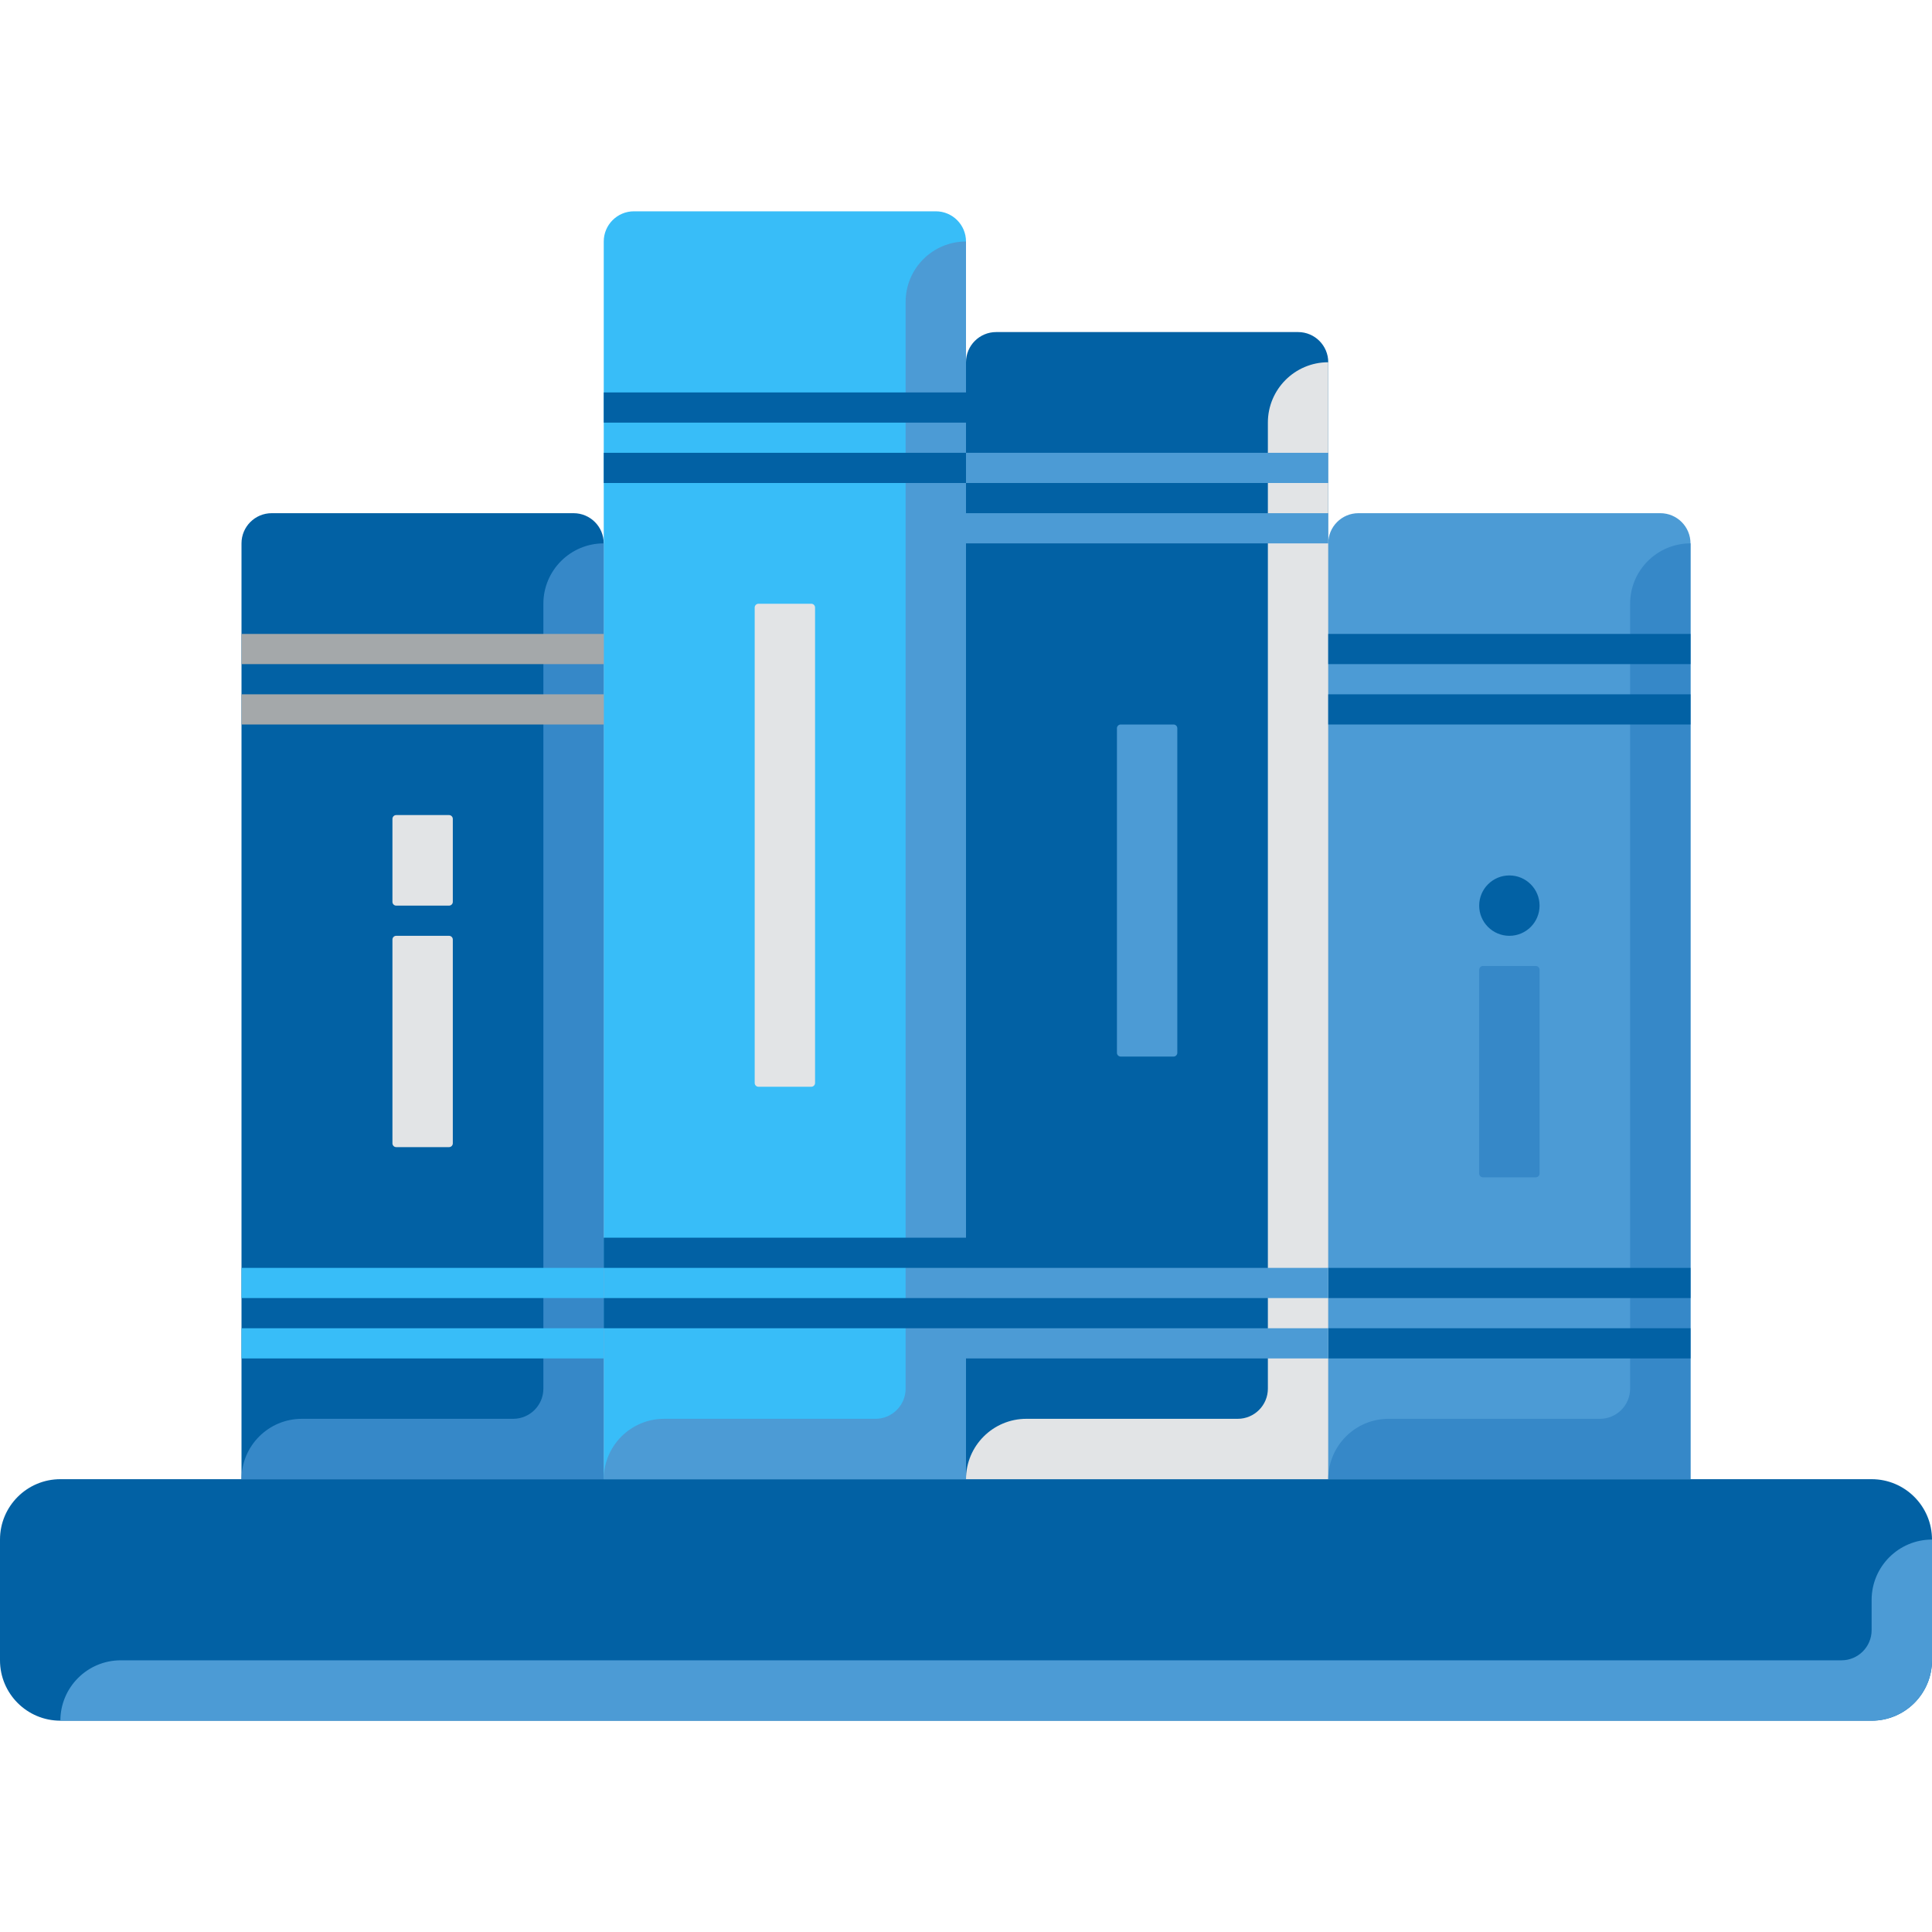 <svg width="512" height="512" viewBox="0 0 512 512" fill="none" xmlns="http://www.w3.org/2000/svg">
<path d="M0 440V408C0 399.163 7.163 392 16 392H496C504.837 392 512 399.163 512 408V440C512 448.837 504.837 456 496 456H16C7.163 456 0 448.837 0 440Z" fill="#0261A4"/>
<path d="M496 424V432C496 436.418 492.418 440 488 440H32C23.163 440 16 447.163 16 456H248H392H496C504.837 456 512 448.837 512 440V408C503.163 408 496 415.163 496 424Z" fill="#4C9BD5"/>
<path d="M160 392H64V144C64 139.582 67.582 136 72 136H152C156.418 136 160 139.582 160 144V392Z" fill="#0261A4"/>
<path d="M448 392H352V144C352 139.582 355.582 136 360 136H440C444.418 136 448 139.582 448 144V392Z" fill="#4C9BD5"/>
<path d="M256 392H160V64C160 59.582 163.582 56 168 56H248C252.418 56 256 59.582 256 64V392Z" fill="#38BDF8"/>
<path d="M352 392H256V96C256 91.582 259.582 88 264 88H344C348.418 88 352 91.582 352 96V392Z" fill="#0261A4"/>
<path d="M176 376H232C236.418 376 240 372.418 240 368V80C240 71.163 247.163 64 256 64V128V272V392H160C160 383.163 167.163 376 176 376Z" fill="#4C9BD5"/>
<path d="M272 376H328C332.418 376 336 372.418 336 368V112C336 103.163 343.163 96 352 96V160V272V392H256C256 383.163 263.163 376 272 376Z" fill="#E2E4E6"/>
<path d="M368 376H424C428.418 376 432 372.418 432 368V160C432 151.163 439.163 144 448 144V208V272V392H352C352 383.163 359.163 376 368 376Z" fill="#3688C8"/>
<path d="M80 376H136C140.418 376 144 372.418 144 368V160C144 151.163 151.163 144 160 144V208V272V392H64C64 383.163 71.163 376 80 376Z" fill="#3688C8"/>
<path d="M256 104H160V112H256V104Z" fill="#0261A4"/>
<path d="M256 120H160V128H256V120Z" fill="#0261A4"/>
<path d="M160 168H64V176H160V168Z" fill="#A4A8AA"/>
<path d="M160 184H64V192H160V184Z" fill="#A4A8AA"/>
<path d="M160 336H64V344H160V336Z" fill="#38BDF8"/>
<path d="M160 352H64V360H160V352Z" fill="#38BDF8"/>
<path d="M448 168H352V176H448V168Z" fill="#0261A4"/>
<path d="M448 184H352V192H448V184Z" fill="#0261A4"/>
<path d="M448 336H352V344H448V336Z" fill="#0261A4"/>
<path d="M448 352H352V360H448V352Z" fill="#0261A4"/>
<path d="M352 120H256V128H352V120Z" fill="#4C9BD5"/>
<path d="M352 136H256V144H352V136Z" fill="#4C9BD5"/>
<path d="M352 336H256V344H352V336Z" fill="#4C9BD5"/>
<path d="M352 352H256V360H352V352Z" fill="#4C9BD5"/>
<path d="M256 328H160V336H256V328Z" fill="#0261A4"/>
<path d="M256 344H160V352H256V344Z" fill="#0261A4"/>
<path d="M215 288H201C200.448 288 200 287.552 200 287V161C200 160.448 200.448 160 201 160H215C215.552 160 216 160.448 216 161V287C216 287.552 215.552 288 215 288Z" fill="#E2E4E6"/>
<path d="M311 280H297C296.448 280 296 279.552 296 279V193C296 192.448 296.448 192 297 192H311C311.552 192 312 192.448 312 193V279C312 279.552 311.552 280 311 280Z" fill="#4C9BD5"/>
<path d="M119 304H105C104.448 304 104 303.552 104 303V249C104 248.448 104.448 248 105 248H119C119.552 248 120 248.448 120 249V303C120 303.552 119.552 304 119 304Z" fill="#E2E4E6"/>
<path d="M407 312H393C392.448 312 392 311.552 392 311V257C392 256.448 392.448 256 393 256H407C407.552 256 408 256.448 408 257V311C408 311.552 407.552 312 407 312Z" fill="#3688C8"/>
<path d="M119 240H105C104.448 240 104 239.552 104 239V217C104 216.448 104.448 216 105 216H119C119.552 216 120 216.448 120 217V239C120 239.552 119.552 240 119 240Z" fill="#E2E4E6"/>
<path d="M400 248C404.418 248 408 244.418 408 240C408 235.582 404.418 232 400 232C395.582 232 392 235.582 392 240C392 244.418 395.582 248 400 248Z" fill="#0261A4"/>
</svg>
